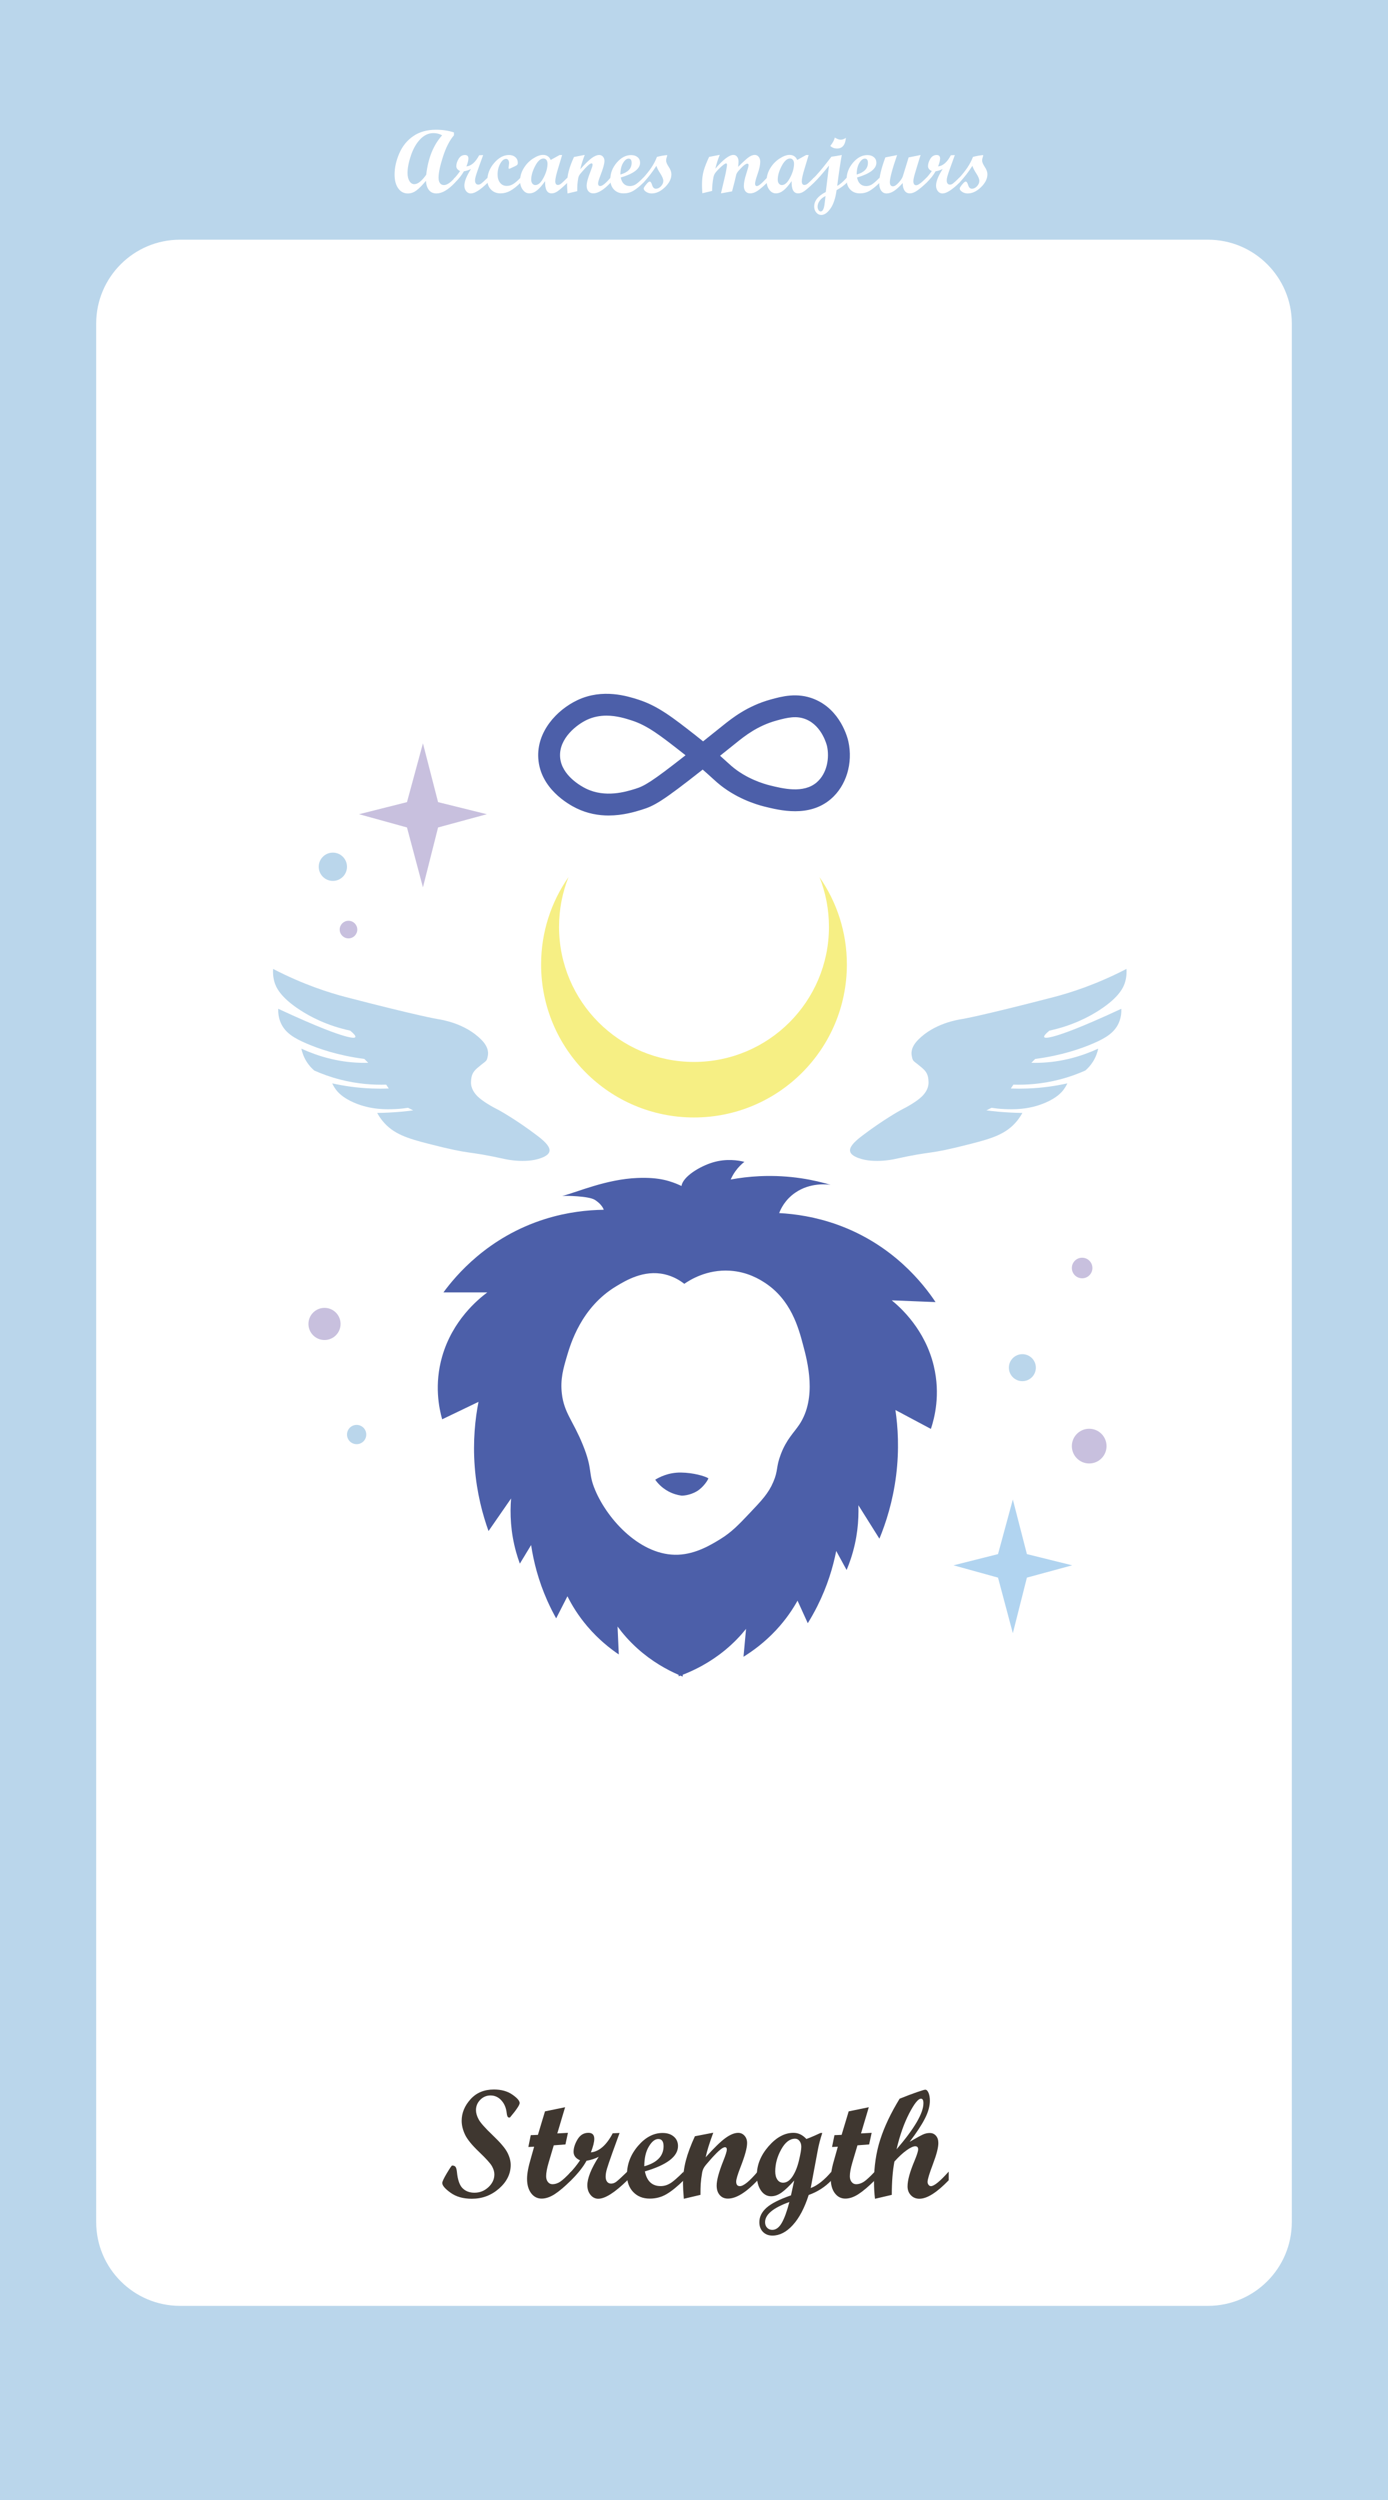 <?xml version="1.0" encoding="UTF-8"?><svg xmlns="http://www.w3.org/2000/svg" viewBox="0 0 1080 1944"><defs><style>.cls-1{fill:#fff;}.cls-2{fill:#f6ef84;}.cls-3{fill:#3f3730;}.cls-4{fill:#4c5fa9;}.cls-5{fill:#bad6eb;}.cls-6{fill:#c8c0de;}.cls-7{fill:#b1d4f0;}</style></defs><g id="_배경"><g><rect class="cls-5" width="1080" height="1944"/><path class="cls-1" d="M140.05,186.39H939.95c35.99,0,65.21,29.22,65.21,65.21V1727.82c0,35.99-29.22,65.21-65.21,65.21H140.05c-35.99,0-65.21-29.22-65.21-65.21V251.6c0-35.99,29.22-65.21,65.21-65.21Z"/><g><path class="cls-3" d="M404.34,1635.34c0,1.52-2.52,5.27-7.56,11.25h-1.05c-.78-.31-1.27-1.46-1.46-3.46-.43-4.02-1.82-7.31-4.16-9.87-2.34-2.56-5.16-3.84-8.44-3.84-3.09,0-5.74,1.12-7.97,3.37-2.23,2.24-3.34,4.93-3.34,8.05,0,2.26,.71,4.69,2.12,7.29,1.41,2.59,5.08,6.71,10.99,12.34s9.71,10.12,11.38,13.46c1.68,3.34,2.52,6.51,2.52,9.52,0,6.95-3.02,13.08-9.05,18.37-6.04,5.29-13.1,7.94-21.18,7.94-6.68,0-12.19-1.55-16.52-4.66s-6.5-5.63-6.5-7.59c0-1.09,1.19-3.63,3.57-7.62,2.38-3.98,3.75-5.98,4.1-5.98,1.25,0,2.14,.36,2.67,1.08,.53,.72,.89,2.06,1.08,4.01,.59,6.09,2.06,10.29,4.42,12.6,2.36,2.31,5.44,3.46,9.23,3.46,4.14,0,7.75-1.43,10.84-4.3,3.08-2.87,4.63-6.2,4.63-9.98,0-1.95-.6-4.03-1.8-6.23-1.2-2.21-4.58-5.96-10.14-11.26-5.56-5.3-9.2-9.79-10.92-13.46-1.72-3.67-2.58-7.25-2.58-10.72,0-6.05,2.29-11.62,6.86-16.7,4.57-5.08,10.64-7.62,18.22-7.62,5.74,0,10.52,1.32,14.33,3.96s5.71,4.83,5.71,6.59Z"/><path class="cls-3" d="M444.42,1695.34c-4.92,4.88-9.18,8.49-12.77,10.81-3.59,2.32-7.01,3.49-10.25,3.49s-6.08-1.42-8.17-4.25c-2.09-2.83-3.13-6.55-3.13-11.16,0-4.06,1-9.43,3.01-16.09l2.49-8.87-4.5,.23,1.88-9.2,5.57-.23,5.5-18.28,15.65-3.21-6.06,20.38,8.27-.47-1.94,9.02-9.09,.7-3.9,13.13c-1.36,4.56-2.03,8.19-2.03,10.89,0,1.84,.46,3.33,1.38,4.49s2.1,1.73,3.55,1.73c2,0,3.97-.63,5.93-1.9,1.96-1.27,4.83-3.92,8.63-7.94v6.74Z"/><path class="cls-3" d="M488.19,1695.34c-9.81,9.61-17.36,14.41-22.68,14.41-2.38,0-4.39-1.01-6.04-3.02s-2.46-4.5-2.46-7.47c0-5.51,2.95-12.89,8.85-22.15-2.89,1.49-6.06,2.52-9.49,3.11-2.54,4.69-6.52,9.73-11.95,15.12h-1.35v-5.27c3.05-3.16,5.8-6.56,8.26-10.2-3.36-1.48-5.04-3.69-5.04-6.62s1.03-6.22,3.08-9.64c2.05-3.42,4.87-5.13,8.47-5.13,3.05,0,4.57,1.56,4.57,4.69,0,2.46-.88,5.98-2.64,10.55,6.48-.7,12.15-5.66,16.99-14.88l5.33-.23-5.45,15c-2.27,6.33-3.73,10.63-4.39,12.92-.67,2.29-1,4.31-1,6.06,0,1.64,.38,2.95,1.14,3.93,.76,.98,1.79,1.46,3.08,1.46,1.41,0,2.75-.48,4.04-1.44,1.29-.96,4.18-3.6,8.67-7.94v6.74Z"/><path class="cls-3" d="M532.02,1695.34c-4.96,4.88-9.41,8.49-13.36,10.81-3.95,2.32-8.3,3.49-13.07,3.49-5.31,0-9.6-1.7-12.86-5.1-3.26-3.4-4.89-7.87-4.89-13.42,0-8.28,2.87-15.77,8.61-22.47,5.74-6.7,12.11-10.05,19.1-10.05,3.63,0,6.54,.94,8.73,2.81,2.19,1.88,3.28,4.34,3.28,7.38,0,8.09-8.59,14.65-25.78,19.69,1.56,7.62,5.64,11.43,12.25,11.43,2.58,0,5.04-.69,7.38-2.08,2.34-1.39,5.88-4.46,10.61-9.23v6.74Zm-30.7-10.84c10-2.81,15-8.01,15-15.59,0-3.75-1.37-5.62-4.1-5.62-2.58,0-5.04,1.96-7.38,5.89s-3.52,9.03-3.52,15.32Z"/><path class="cls-3" d="M589.56,1695.34c-9.02,9.53-16.76,14.3-23.2,14.3-2.62,0-4.73-.92-6.33-2.75-1.6-1.84-2.4-4.3-2.4-7.38,0-4.18,1.72-10.57,5.16-19.16,1.84-4.61,2.75-7.54,2.75-8.79s-.49-1.88-1.46-1.88c-.55,0-1.27,.27-2.17,.82-.82,.55-1.78,1.31-2.87,2.29-.98,.9-2.07,1.99-3.28,3.28-1.05,1.09-2.19,2.34-3.4,3.75l-3.28,3.81c-1.45,1.76-2.34,3.61-2.7,5.57-.59,3.32-.98,6.37-1.17,9.14-.12,2.07-.18,4.86-.18,8.38l-12.95,3.05c-.43-5.27-.64-9.2-.64-11.78,0-6.29,.73-12.25,2.2-17.87s3.82-11.95,7.06-18.98l14.3-2.75c-3.01,8.09-4.98,14.45-5.92,19.1,6.4-7.15,11.48-12.1,15.25-14.85s7.11-4.13,10.03-4.13c1.99,0,3.65,.75,4.97,2.25,1.33,1.5,1.99,3.38,1.99,5.65,0,3.75-1.68,9.92-5.04,18.51-2.3,5.9-3.46,9.73-3.46,11.49,0,2.35,.96,3.53,2.88,3.53,2.86,0,7.48-3.77,13.86-11.31v6.74Z"/><path class="cls-3" d="M647.04,1695.34c-4.96,5.19-10.89,9.02-17.8,11.48-3.24,10.12-7.35,17.91-12.34,23.38-4.98,5.47-10.27,8.2-15.85,8.2-3.05,0-5.51-.96-7.39-2.87-1.88-1.91-2.81-4.43-2.81-7.56,0-4.18,1.87-7.93,5.6-11.25,3.73-3.32,10.07-6.52,19.01-9.61l2.52-11.54c-3.75,4.22-6.99,7.32-9.73,9.29-2.73,1.97-5.49,2.96-8.26,2.96-3.24,0-5.9-1.52-7.97-4.57-2.07-3.05-3.11-7.01-3.11-11.89,0-7.97,3.04-15.44,9.11-22.41s12.53-10.46,19.36-10.46c3.79,0,7.15,1.6,10.07,4.8,1.76-.62,4.04-1.56,6.85-2.81l4.16-1.88h1.35c-1.52,4.61-2.69,9.1-3.51,13.48l-5.49,29.36c5.27-1.99,10.68-6.27,16.22-12.83v6.74Zm-32.81,16.93c-12.62,4.53-18.93,9.76-18.93,15.7,0,1.76,.53,3.19,1.58,4.31s2.4,1.67,4.04,1.67c2.81,0,5.25-1.78,7.32-5.33,2.07-3.55,4.06-9,5.98-16.35Zm-4.92-15c2.77,0,5.23-1.64,7.38-4.92,2.15-3.28,3.82-7.44,5.01-12.48,1.19-5.04,1.79-8.53,1.79-10.49,0-1.84-.46-3.35-1.38-4.54-.92-1.19-2.06-1.79-3.43-1.79-4.14,0-7.75,2.79-10.84,8.38-3.09,5.59-4.63,11.27-4.63,17.05,0,2.7,.56,4.83,1.67,6.42s2.59,2.37,4.42,2.37Z"/><path class="cls-3" d="M680.73,1695.34c-4.92,4.88-9.18,8.49-12.77,10.81-3.59,2.32-7.01,3.49-10.25,3.49s-6.08-1.42-8.17-4.25c-2.09-2.83-3.13-6.55-3.13-11.16,0-4.06,1-9.43,3.01-16.09l2.49-8.87-4.5,.23,1.88-9.2,5.57-.23,5.5-18.28,15.65-3.21-6.06,20.38,8.27-.47-1.94,9.02-9.09,.7-3.9,13.13c-1.36,4.56-2.03,8.19-2.03,10.89,0,1.84,.46,3.33,1.38,4.49s2.1,1.73,3.55,1.73c2,0,3.97-.63,5.93-1.9,1.96-1.27,4.83-3.92,8.63-7.94v6.74Z"/><path class="cls-3" d="M738.21,1695.34c-9.26,9.61-16.88,14.41-22.85,14.41-2.66,0-4.85-.91-6.59-2.72-1.74-1.82-2.61-4.11-2.61-6.88,0-4.69,1.8-11.29,5.39-19.8,1.91-4.61,2.87-7.62,2.87-9.02,0-1.6-.76-2.4-2.29-2.4s-3.83,1.06-6.8,3.19c-2.97,2.13-6.09,5.03-9.38,8.7-1.37,7.19-2.05,15.82-2.05,25.9l-13.07,3.05c-.51-4.1-.76-8.55-.76-13.36,0-11.64,1.6-22.48,4.8-32.52,3.2-10.04,8.24-20.68,15.12-31.93,5.12-2.07,9.58-3.76,13.39-5.07,3.81-1.31,5.99-1.96,6.53-1.96,1.02,0,1.88,.82,2.58,2.46s1.05,3.69,1.05,6.15c0,4.14-1.27,8.72-3.81,13.74-2.54,5.02-6.52,11.08-11.95,18.19,5.2-3.01,8.66-4.9,10.38-5.68,1.72-.78,3.48-1.17,5.28-1.17,1.99,0,3.61,.71,4.84,2.14s1.85,3.31,1.85,5.66c0,3.52-1.4,8.97-4.2,16.35-2.8,7.38-4.2,12.01-4.2,13.88,0,.86,.26,1.62,.79,2.29s1.14,1,1.84,1c2.5,0,7.11-3.77,13.82-11.31v6.74Zm-40.61-24.02c13.95-16.21,20.92-28.16,20.92-35.86,0-2.34-.64-3.52-1.93-3.52-2.15,0-5.21,3.85-9.2,11.54-3.98,7.7-7.25,16.97-9.79,27.83Z"/></g><g><path class="cls-1" d="M353.98,142.06c-5.24,5.58-10.05,8.37-14.42,8.37-2.42,0-4.33-.85-5.74-2.56s-2.2-4.15-2.36-7.31c-2.76,3.35-5.2,5.83-7.33,7.45-2.13,1.62-4.4,2.43-6.82,2.43-3.1,0-5.59-1.34-7.47-4.02-1.88-2.68-2.82-6.25-2.82-10.71,0-5.33,1.23-10.83,3.69-16.49s6.11-10.13,10.94-13.42,10.69-4.92,17.57-4.92c5.15,0,9.81,.7,13.98,2.09v2.26c-3.4,3.96-6.24,9.51-8.53,16.64-2.29,7.13-3.44,12.57-3.44,16.3,0,1.82,.37,3.24,1.11,4.24,.74,1,1.77,1.5,3.09,1.5,2.37,0,5.22-1.93,8.54-5.78v3.93Zm-9.95-36.85c-2.1-1.14-4.35-1.71-6.77-1.71-3.81,0-7.24,1.59-10.29,4.77s-5.46,7.39-7.23,12.63c-1.77,5.24-2.65,9.79-2.65,13.64,0,2.57,.5,4.67,1.49,6.27,.99,1.61,2.26,2.41,3.81,2.41,2.69,0,5.78-2.45,9.26-7.35,1.44-12.85,5.56-23.07,12.37-30.66Z"/><path class="cls-1" d="M379.51,142.03c-5.72,5.61-10.13,8.41-13.23,8.41-1.39,0-2.56-.59-3.52-1.76s-1.44-2.63-1.44-4.36c0-3.21,1.72-7.52,5.16-12.92-1.69,.87-3.53,1.47-5.54,1.81-1.48,2.73-3.8,5.67-6.97,8.82h-.79v-3.08c1.78-1.85,3.38-3.83,4.82-5.95-1.96-.87-2.94-2.15-2.94-3.86s.6-3.63,1.79-5.62c1.2-1.99,2.84-2.99,4.94-2.99,1.78,0,2.67,.91,2.67,2.73,0,1.44-.51,3.49-1.54,6.15,3.78-.41,7.09-3.3,9.91-8.68l3.11-.14-3.18,8.75c-1.32,3.69-2.18,6.2-2.56,7.54-.39,1.33-.58,2.51-.58,3.54,0,.96,.22,1.72,.67,2.29,.44,.57,1.04,.86,1.79,.86,.82,0,1.61-.28,2.36-.84s2.44-2.1,5.06-4.63v3.93Z"/><path class="cls-1" d="M405.08,142.03c-2.92,2.87-5.59,4.98-8.02,6.32-2.43,1.34-4.96,2.02-7.61,2.02-2.96,0-5.41-.96-7.33-2.89-1.93-1.92-2.89-4.37-2.89-7.33,0-4.85,1.77-9.34,5.31-13.45,3.54-4.11,7.38-6.17,11.5-6.17,2.03,0,3.68,.56,4.96,1.69s1.91,2.59,1.91,4.39c0,.64-.12,1.12-.36,1.44-.24,.32-.69,.64-1.35,.96l-3.96,1.88c-.48,.23-.83,.34-1.06,.34-.32,0-.48-.23-.48-.68,0-.18,.07-.78,.21-1.79,.14-1.01,.21-1.63,.21-1.86,0-1-.21-1.81-.63-2.43s-.99-.92-1.69-.92c-1.66,0-3.19,1.23-4.56,3.69-1.38,2.46-2.07,5.26-2.07,8.41,0,2.71,.65,4.88,1.95,6.49,1.3,1.62,3.03,2.43,5.2,2.43,1.85,0,3.58-.53,5.21-1.59s3.48-2.68,5.55-4.87v3.93Z"/><path class="cls-1" d="M441.58,142.03c-3.65,3.46-6.26,5.72-7.83,6.77-1.57,1.05-3.08,1.57-4.51,1.57-3.6,0-5.3-3.18-5.09-9.54-2.28,3.26-4.38,5.66-6.31,7.21-1.93,1.55-3.91,2.32-5.96,2.32s-3.71-.94-5.11-2.82c-1.4-1.88-2.1-4.19-2.1-6.92,0-3.42,.94-6.68,2.82-9.78,1.88-3.1,4.29-5.61,7.23-7.52s5.54-2.87,7.79-2.87c2.85,0,4.84,1.31,5.98,3.93l6.99-3.86h1.92l-3.02,10.01c-1.55,5.04-2.33,8.49-2.33,10.36,0,1.96,.69,2.94,2.08,2.94,.89,0,1.87-.47,2.94-1.42,1.07-.95,2.57-2.39,4.51-4.32v3.93Zm-25.02,1.88c2.28,0,4.43-1.94,6.44-5.83,2.02-3.88,3.02-7.47,3.02-10.75,0-1.28-.29-2.27-.85-2.99-.57-.72-1.33-1.08-2.29-1.08-2.28,0-4.44,1.94-6.48,5.81-2.04,3.87-3.06,7.44-3.06,10.7,0,1.23,.3,2.23,.91,2.99,.6,.76,1.37,1.15,2.31,1.15Z"/><path class="cls-1" d="M475.11,142.03c-5.26,5.56-9.78,8.34-13.54,8.34-1.53,0-2.76-.54-3.69-1.61-.93-1.07-1.4-2.51-1.4-4.31,0-2.44,1-6.16,3.01-11.18,1.07-2.69,1.61-4.4,1.61-5.13s-.29-1.09-.85-1.09c-.32,0-.74,.16-1.27,.48-.48,.32-1.04,.76-1.67,1.33-.57,.52-1.21,1.16-1.91,1.91-.62,.64-1.28,1.37-1.98,2.19l-1.91,2.22c-.84,1.03-1.37,2.11-1.57,3.25-.34,1.94-.57,3.71-.68,5.33-.07,1.21-.1,2.84-.1,4.89l-7.55,1.78c-.25-3.08-.38-5.37-.38-6.87,0-3.67,.43-7.14,1.28-10.43,.86-3.28,2.23-6.97,4.12-11.07l8.34-1.61c-1.75,4.72-2.9,8.43-3.45,11.14,3.73-4.17,6.7-7.06,8.89-8.67,2.19-1.61,4.14-2.41,5.85-2.41,1.16,0,2.13,.44,2.9,1.31,.77,.88,1.16,1.97,1.16,3.29,0,2.18-.98,5.78-2.94,10.8-1.34,3.44-2.02,5.68-2.02,6.7,0,1.37,.56,2.06,1.68,2.06,1.67,0,4.36-2.2,8.09-6.6v3.93Z"/><path class="cls-1" d="M500.64,142.03c-2.89,2.85-5.49,4.95-7.79,6.31-2.3,1.36-4.84,2.03-7.62,2.03-3.1,0-5.6-.99-7.5-2.97s-2.85-4.59-2.85-7.83c0-4.83,1.67-9.2,5.02-13.11s7.06-5.86,11.14-5.86c2.12,0,3.82,.55,5.09,1.64,1.28,1.09,1.91,2.53,1.91,4.31,0,4.72-5.01,8.54-15.04,11.48,.91,4.44,3.29,6.66,7.14,6.66,1.5,0,2.94-.4,4.31-1.21s3.43-2.6,6.19-5.38v3.93Zm-17.91-6.32c5.83-1.64,8.75-4.67,8.75-9.09,0-2.19-.8-3.28-2.39-3.28-1.5,0-2.94,1.14-4.31,3.43s-2.05,5.27-2.05,8.94Z"/><path class="cls-1" d="M511.17,122c1.57-.41,3.15-.75,4.75-1.01s2.55-.39,2.87-.39c.23,0,.34,.09,.34,.27,0,.34-.09,.69-.27,1.06-.37,1.05-.55,2.05-.55,3.01,0,1.18,.69,2.8,2.05,4.85s2.05,3.96,2.05,5.71c0,3.49-1.67,6.85-5.01,10.08-3.34,3.24-6.8,4.85-10.38,4.85-1.55,0-2.96-.41-4.24-1.23s-1.91-1.7-1.91-2.63c0-.55,.63-1.58,1.9-3.11,1.26-1.53,2.17-2.29,2.72-2.29,.73,0,1.38,.93,1.95,2.8,.57,1.87,1.55,2.8,2.94,2.8s2.7-.64,3.91-1.93,1.83-2.67,1.83-4.15c0-1.44-.77-3.35-2.32-5.74-1.55-2.39-2.58-4.4-3.08-6.01-2.64,4.26-5.99,8.62-10.05,13.09h-.79v-3.08c5.58-5.95,9.34-11.6,11.28-16.95Z"/><path class="cls-1" d="M596.89,142.03c-2.85,2.78-5.29,4.87-7.31,6.26-2.03,1.39-4,2.08-5.91,2.08-1.5,0-2.7-.52-3.57-1.55s-1.31-2.43-1.31-4.19c0-2.46,.62-5.58,1.85-9.37,1.23-3.78,1.85-6.08,1.85-6.9,0-.73-.38-1.09-1.13-1.09-.23,0-.5,.08-.82,.24-.34,.16-.73,.39-1.16,.68-.43,.32-.9,.71-1.4,1.16-.5,.46-1.03,.98-1.57,1.57-.59,.59-1.18,1.24-1.78,1.95-1,1.18-1.59,2.18-1.78,2.97l-1.14,4.89-2.07,8.07-8.66,1.57,3.32-14.08c.25-1.03,.55-2.53,.89-4.51s.51-3.17,.51-3.55c0-.77-.26-1.16-.79-1.16-.16,0-.39,.08-.68,.24-.34,.16-.73,.4-1.16,.72-.5,.37-1.04,.8-1.61,1.3-.62,.55-1.28,1.17-1.98,1.88-.75,.75-1.53,1.58-2.32,2.49-1.09,1.23-1.78,2.67-2.05,4.31-.37,1.96-.62,3.71-.75,5.26-.16,1.55-.25,3.28-.27,5.2l-7.59,1.81c-.18-2.62-.27-4.81-.27-6.56,0-4.17,.43-7.8,1.3-10.89s2.28-6.69,4.24-10.82l8.27-1.61c-1.48,3.71-2.63,7.3-3.45,10.77,6.13-7.13,10.82-10.7,14.08-10.7,1.18,0,2.15,.48,2.89,1.45,.74,.97,1.11,2.24,1.11,3.81,0,.73-.11,2.07-.34,4.03,3.85-3.85,6.62-6.36,8.29-7.54,1.67-1.17,3.22-1.76,4.63-1.76,1.25,0,2.28,.5,3.08,1.5,.8,1,1.2,2.28,1.2,3.83,0,2.44-.67,5.57-2.01,9.4-1.34,3.83-2.01,6.36-2.01,7.59s.46,1.91,1.4,1.91c.59,0,1.42-.39,2.47-1.18,1.06-.79,2.9-2.59,5.54-5.42v3.93Z"/><path class="cls-1" d="M633.4,142.03c-3.65,3.46-6.26,5.72-7.83,6.77-1.57,1.05-3.08,1.57-4.51,1.57-3.6,0-5.3-3.18-5.09-9.54-2.28,3.26-4.38,5.66-6.31,7.21-1.93,1.55-3.91,2.32-5.96,2.32s-3.71-.94-5.11-2.82c-1.4-1.88-2.1-4.19-2.1-6.92,0-3.42,.94-6.68,2.82-9.78,1.88-3.1,4.29-5.61,7.23-7.52s5.54-2.87,7.79-2.87c2.85,0,4.84,1.31,5.98,3.93l6.99-3.86h1.92l-3.02,10.01c-1.55,5.04-2.33,8.49-2.33,10.36,0,1.96,.69,2.94,2.08,2.94,.89,0,1.87-.47,2.94-1.42,1.07-.95,2.57-2.39,4.51-4.32v3.93Zm-25.02,1.88c2.28,0,4.43-1.94,6.44-5.83,2.02-3.88,3.02-7.47,3.02-10.75,0-1.28-.29-2.27-.85-2.99-.57-.72-1.33-1.08-2.29-1.08-2.28,0-4.44,1.94-6.48,5.81-2.04,3.87-3.06,7.44-3.06,10.7,0,1.23,.3,2.23,.91,2.99,.6,.76,1.37,1.15,2.31,1.15Z"/><path class="cls-1" d="M658.93,142.03c-2.15,2.16-4.81,4.1-7.99,5.81-.83,6.22-2.41,11-4.75,14.32-2.34,3.33-4.72,4.99-7.16,4.99-1.53,0-2.83-.63-3.9-1.9s-1.61-2.82-1.61-4.67c0-4.47,3.01-8.23,9.02-11.28l2.53-20.58c-4.74,5.92-8.64,10.36-11.69,13.29h-.79v-3.08c3.03-2.89,7.11-7.68,12.24-14.36l2.12-2.73c2.39-.27,5.07-.72,8.03-1.33-1.01,5.42-2.19,13.43-3.55,24.03,2.1-1.05,4.57-3.18,7.41-6.39l.07,3.86Zm-16.6,10.42c-1.91,.89-3.41,2.09-4.51,3.61-1.1,1.52-1.65,3.07-1.65,4.67,0,1.03,.24,1.9,.72,2.62s1.04,1.08,1.67,1.08c1.57,0,2.6-2.01,3.08-6.02l.69-5.95Zm15.85-45.29c-.43,5.56-2.75,8.34-6.94,8.34-1.96,0-3.69-.66-5.2-1.98,1.98-2.53,3.15-4.72,3.52-6.56,1.82,1.12,3.34,1.68,4.55,1.68,1.37,0,2.72-.49,4.07-1.47Z"/><path class="cls-1" d="M684.49,142.03c-2.89,2.85-5.49,4.95-7.79,6.31s-4.84,2.03-7.62,2.03c-3.1,0-5.6-.99-7.5-2.97s-2.85-4.59-2.85-7.83c0-4.83,1.68-9.2,5.03-13.11s7.06-5.86,11.14-5.86c2.12,0,3.82,.55,5.09,1.64s1.91,2.53,1.91,4.31c0,4.72-5.01,8.54-15.04,11.48,.91,4.44,3.29,6.66,7.14,6.66,1.5,0,2.94-.4,4.31-1.21s3.43-2.6,6.19-5.38v3.93Zm-17.91-6.32c5.83-1.64,8.75-4.67,8.75-9.09,0-2.19-.8-3.28-2.39-3.28-1.5,0-2.94,1.14-4.31,3.43s-2.05,5.27-2.05,8.94Z"/><path class="cls-1" d="M721,142.03c-3.01,2.85-5.53,4.95-7.55,6.31-2.03,1.36-3.85,2.03-5.47,2.03-1.8,0-3.19-.72-4.15-2.15s-1.45-3.38-1.45-5.85c-2.51,2.76-4.75,4.79-6.73,6.1s-3.92,1.96-5.81,1.96c-1.73,0-3.12-.72-4.17-2.15s-1.57-3.38-1.57-5.85c0-4.74,1.6-11.42,4.79-20.03l9.13-1.82c-3.75,10.92-5.63,17.93-5.64,21.03,0,2.19,.82,3.28,2.46,3.28,1.19,0,2.65-.96,4.41-2.89,1.75-1.92,2.85-3.61,3.28-5.04l4.48-14.56,9.3-1.88c-2.15,6.86-3.62,11.68-4.42,14.46-.8,2.78-1.2,4.73-1.2,5.85,0,2.14,.73,3.21,2.19,3.21,1.19,0,2.94-1.08,5.27-3.25l2.87-2.7v3.93Z"/><path class="cls-1" d="M746.53,142.03c-5.72,5.61-10.13,8.41-13.23,8.41-1.39,0-2.56-.59-3.52-1.76s-1.44-2.63-1.44-4.36c0-3.21,1.72-7.52,5.16-12.92-1.69,.87-3.53,1.47-5.54,1.81-1.48,2.73-3.8,5.67-6.97,8.82h-.79v-3.08c1.78-1.85,3.38-3.83,4.82-5.95-1.96-.87-2.94-2.15-2.94-3.86s.6-3.63,1.79-5.62c1.2-1.99,2.84-2.99,4.94-2.99,1.78,0,2.67,.91,2.67,2.73,0,1.44-.51,3.49-1.54,6.15,3.78-.41,7.09-3.3,9.91-8.68l3.11-.14-3.18,8.75c-1.32,3.69-2.18,6.2-2.56,7.54-.39,1.33-.58,2.51-.58,3.54,0,.96,.22,1.72,.67,2.29,.44,.57,1.04,.86,1.79,.86,.82,0,1.61-.28,2.36-.84s2.44-2.1,5.06-4.63v3.93Z"/><path class="cls-1" d="M757.06,122c1.57-.41,3.15-.75,4.75-1.01s2.55-.39,2.87-.39c.23,0,.34,.09,.34,.27,0,.34-.09,.69-.27,1.06-.37,1.05-.55,2.05-.55,3.01,0,1.18,.69,2.8,2.05,4.85s2.05,3.96,2.05,5.71c0,3.49-1.67,6.85-5.01,10.08-3.34,3.24-6.8,4.85-10.38,4.85-1.55,0-2.96-.41-4.24-1.23s-1.91-1.7-1.91-2.63c0-.55,.63-1.58,1.9-3.11,1.26-1.53,2.17-2.29,2.72-2.29,.73,0,1.38,.93,1.95,2.8,.57,1.87,1.55,2.8,2.94,2.8s2.7-.64,3.91-1.93,1.83-2.67,1.83-4.15c0-1.44-.77-3.35-2.32-5.74-1.55-2.39-2.58-4.4-3.08-6.01-2.64,4.26-5.99,8.62-10.05,13.09h-.79v-3.08c5.58-5.95,9.34-11.6,11.28-16.95Z"/></g></g></g><g id="_반짝이"><polygon class="cls-6" points="329.09 578.01 340.87 623.74 378.81 633.13 340.87 643.43 329.09 690 316.67 643.43 279.36 633.13 316.67 623.74 329.09 578.01"/><polygon class="cls-7" points="788.09 1166.01 799.03 1208.47 834.26 1217.19 799.03 1226.76 788.09 1270 776.56 1226.76 741.91 1217.19 776.56 1208.47 788.09 1166.01"/><circle class="cls-5" cx="259" cy="674" r="11"/><circle class="cls-6" cx="271.16" cy="722.84" r="6.85"/><circle class="cls-6" cx="847.5" cy="1124.5" r="13.5"/><circle class="cls-5" cx="795.5" cy="1063.5" r="10.5"/><circle class="cls-6" cx="842" cy="986" r="8"/><circle class="cls-6" cx="252.5" cy="1029.5" r="12.5"/><circle class="cls-5" cx="277.5" cy="1115.5" r="7.5"/></g><g id="_힘"><path class="cls-2" d="M637.63,682c4.76,11.99,7.38,25.06,7.38,38.75,0,57.99-47.01,105.01-105.01,105.01s-105.01-47.01-105.01-105.01c0-13.69,2.62-26.76,7.38-38.75-13.45,19.27-21.34,42.71-21.34,67.99,0,65.7,53.26,118.96,118.96,118.96s118.96-53.26,118.96-118.96c0-25.28-7.89-48.72-21.34-67.99Z"/><path class="cls-4" d="M473.61,634.14c-7.76,0-16.38-1.4-25.06-5.62-6.58-3.2-28.16-15.44-29.71-38.77-1.38-20.72,14.31-37.69,30.47-45.33,19.64-9.28,39.05-3.06,47.34-.41,15.27,4.89,26.88,13.96,44.44,27.69,2.05,1.6,4.14,3.28,5.98,4.78,4.58-3.65,9.61-7.67,15.16-12.12,7.22-5.79,19.22-15.42,37.44-20.44,8.7-2.39,20.61-5.67,33.76-.36,20.75,8.38,26.14,30.53,26.69,33.03,3.7,16.85-1.62,34.38-13.54,44.66-16.96,14.62-39.82,8.92-52.1,5.85-6.32-1.58-22.54-6.55-36.54-18.68-1.03-.89-2.19-1.95-3.61-3.24-1.93-1.75-4.35-3.96-7.57-6.76-31.62,24.94-37.76,28.26-47.51,31.25-5.21,1.6-14.55,4.46-25.64,4.46Zm-1.71-77.66c-4.9,0-10.14,.87-15.33,3.32-7.61,3.59-21.74,14.24-20.77,28.83,.97,14.55,16.98,23.05,20.18,24.6,15.06,7.32,30.75,2.51,38.29,.19,7.02-2.15,12.71-5.36,39.14-26.12-.92-.74-1.86-1.48-2.78-2.2-16.7-13.05-26.77-20.93-39.15-24.89-4.6-1.47-11.65-3.73-19.57-3.73Zm88.39,31.2c2.21,1.95,3.99,3.58,5.49,4.94,1.29,1.17,2.35,2.14,3.29,2.95h0c11.54,10,25.51,14.03,29.52,15.03,10.59,2.64,26.6,6.63,36.89-2.23,8.25-7.12,9.98-19.26,8.03-28.15-.03-.16-3.58-15.7-16.45-20.91-7.26-2.93-14.06-1.44-22.87,.99-14.83,4.09-24.73,12.02-31.28,17.28-4.52,3.62-8.72,6.98-12.61,10.09Z"/><path class="cls-5" d="M661.51,895.43c-.76-3.1,2.28-6.88,9-12,16.49-12.58,30-20,30-20,6.07-3.05,13.19-7.19,17-11,2-2,5.15-5.86,5-11-.16-5.46-1.5-8-5-11-7-6-7.17-4.68-8-9-.29-1.52-1.52-6.43,5-13,12.53-12.64,30.49-15.44,34-16,0,0,14.09-2.24,71-17,13.61-3.53,33.53-9.87,57-22,.17,2.47,.13,6.01-1,10-1.13,3.98-4.31,11.8-20,22-7.74,5.03-20.7,12.05-39,16-3.07,2.55-4.4,4.21-4,5,.69,1.36,6.44-.26,9-1,5.77-1.66,19.18-6.22,51-21,.1,2.77-.14,6.79-2,11-3.37,7.64-10.27,11.83-20,16-9.56,4.1-24.6,9.36-45,12l-3,3c1.96,.05,3.96,.06,6,0,17.85-.48,33.38-5.22,46-11-.51,2.44-1.58,6.11-4,10-2.01,3.23-4.27,5.51-6,7-5.66,2.53-12.35,5.02-20,7-14.02,3.63-26.49,4.29-36,4-.67,1-1.33,2-2,3,4.12,.16,8.46,.17,13,0,11.6-.44,22.01-2.01,31-4-.59,1.27-1.54,3.07-3,5-1.5,1.98-5.09,6.15-14,10-13.17,5.69-25.46,5.28-32,5-4.18-.18-7.63-.63-10-1-1.33,.67-2.67,1.33-4,2,2.92,.38,5.92,.72,9,1,6.65,.61,13,.92,19,1-.81,1.49-2.11,3.64-4,6-8.41,10.46-19.75,13.83-36,18-36.05,9.25-27.17,4.73-60,12,0,0-18.07,4-30-2-1.68-.85-3.53-2.06-4-4Z"/><path class="cls-5" d="M427.49,895.43c.76-3.1-2.28-6.88-9-12-16.49-12.58-30-20-30-20-6.07-3.05-13.19-7.19-17-11-2-2-5.15-5.86-5-11,.16-5.46,1.5-8,5-11,7-6,7.17-4.68,8-9,.29-1.52,1.52-6.43-5-13-12.53-12.64-30.49-15.44-34-16,0,0-14.09-2.24-71-17-13.61-3.53-33.53-9.87-57-22-.17,2.47-.13,6.01,1,10,1.13,3.98,4.31,11.8,20,22,7.74,5.03,20.7,12.05,39,16,3.07,2.55,4.4,4.21,4,5-.69,1.36-6.44-.26-9-1-5.77-1.66-19.18-6.22-51-21-.1,2.77,.14,6.79,2,11,3.37,7.64,10.27,11.83,20,16,9.56,4.1,24.6,9.36,45,12l3,3c-1.96,.05-3.96,.06-6,0-17.85-.48-33.38-5.22-46-11,.51,2.44,1.58,6.11,4,10,2.01,3.23,4.27,5.51,6,7,5.66,2.53,12.35,5.02,20,7,14.02,3.63,26.49,4.29,36,4,.67,1,1.33,2,2,3-4.12,.16-8.46,.17-13,0-11.6-.44-22.01-2.01-31-4,.59,1.27,1.54,3.07,3,5,1.5,1.98,5.09,6.15,14,10,13.17,5.69,25.46,5.28,32,5,4.18-.18,7.63-.63,10-1,1.33,.67,2.67,1.33,4,2-2.92,.38-5.92,.72-9,1-6.65,.61-13,.92-19,1,.81,1.49,2.11,3.64,4,6,8.41,10.46,19.75,13.83,36,18,36.05,9.25,27.17,4.73,60,12,0,0,18.07,4,30-2,1.68-.85,3.53-2.06,4-4Z"/><path class="cls-4" d="M726.61,1062.29c-6.77-28.41-25.73-45.42-32.75-51.15,11.36,.46,22.72,.91,34.09,1.37-8.93-13.38-32.49-44.39-76.24-60.14-17.19-6.19-33.04-8.42-45.44-9.07,1.16-3.06,4.42-10.26,12.44-15.81,11.79-8.15,24.93-6.53,27.6-6.14-11.92-3.57-31.27-7.87-55.3-6.75-8.12,.38-15.62,1.34-22.45,2.6,.94-2.14,2.12-4.29,3.62-6.4,2.28-3.19,4.78-5.59,7.02-7.36-4.98-1.22-14.04-2.66-24.37,.4-10.4,3.08-23.54,11.16-24.55,18.37-8.15-3.74-17.02-6.93-34.32-6.22-24.37,1-46.41,10.91-58.49,14,2.69-.28,20.47,0,25.34,3,2.64,1.63,5.95,4.62,6.98,7.73-12.42,.16-28.35,1.75-45.81,7.24-44.44,13.98-69.41,44.02-78.96,57.03h34.12c-7.27,5.44-27.01,21.68-35.09,49.79-6.29,21.87-2.45,40.23,0,48.88,9.42-4.53,18.85-9.05,28.27-13.58-2.52,12.91-4.51,30.29-2.92,50.69,1.58,20.41,6.24,37.34,10.72,49.79,5.85-8.45,11.7-16.9,17.55-25.35-.94,11.78-.44,26.08,3.9,41.64,.88,3.16,1.87,6.18,2.92,9.05,2.92-4.83,5.85-9.66,8.77-14.48,1.89,12.67,5.58,27.58,12.67,43.45,2.17,4.85,4.47,9.37,6.82,13.58,2.92-5.73,5.85-11.47,8.77-17.2,3.31,6.65,8.25,14.94,15.6,23.54,8.51,9.97,17.39,17,24.37,21.73-.32-7.24-.65-14.48-.97-21.73,3.86,5.27,8.95,11.24,15.6,17.2,11.28,10.11,22.88,16.44,31.96,20.4,0,.37-.02,.73-.03,1.1,.45-.16,.92-.34,1.39-.51,.6,.25,1.19,.5,1.77,.73,0-.47,.02-.94,.03-1.42,9.26-3.6,21.14-9.46,32.88-19.11,6.92-5.68,12.28-11.45,16.38-16.56-.66,7.22-1.32,14.44-1.98,21.67,7.19-4.44,16.39-11.11,25.36-20.73,7.74-8.3,13.06-16.37,16.68-22.89,2.66,5.85,5.31,11.69,7.97,17.54,2.55-4.11,5.06-8.54,7.45-13.29,7.83-15.58,12.2-30.32,14.68-42.9,2.7,4.94,5.4,9.88,8.09,14.82,1.19-2.83,2.31-5.8,3.34-8.93,5.06-15.37,6.23-29.64,5.83-41.45,5.45,8.68,10.9,17.35,16.35,26.03,5.06-12.25,10.49-28.99,13.02-49.31,2.53-20.32,1.35-37.76-.57-50.76,9.2,4.9,18.41,9.8,27.61,14.7,2.85-8.54,7.54-26.73,2.27-48.84Zm-104.7,45.52c-4.19,6.29-9.97,11.38-14.43,23.2-3.77,9.98-1.91,12.33-5.77,21.34-3.81,8.9-8.91,14.26-18.28,24.13-8.48,8.93-14.03,14.87-23.09,20.42-6.9,4.22-18.8,11.5-32.71,12.06-28.63,1.15-54.5-26.63-64.47-50.11-5.92-13.95-1.58-15.42-9.62-35.26-7.7-18.99-14.61-24.89-16.36-39.9-1.31-11.26,1.2-19.78,3.85-28.77,2.88-9.77,11.18-38.37,38.49-54.75,7.39-4.43,21.31-12.94,37.53-9.28,6.98,1.57,12.16,4.89,15.4,7.42,4.22-2.94,17.49-11.38,35.6-10.21,13.71,.89,23.15,6.83,26.94,9.28,20.5,13.26,26.35,35.2,29.83,48.25,3.52,13.21,11.01,41.31-2.89,62.17Z"/><path class="cls-4" d="M551.19,1149.52c-2.85-1.77-11.86-4.33-21.25-4.47-10.04-.15-17.3,3.83-20.13,5.59,1.6,2.25,4.79,6.06,10.07,8.95,3.94,2.16,7.61,3,10.07,3.36,.65,.21,6.71,0,12.3-3.36,5.19-3.11,8.84-9.09,8.95-10.07Z"/></g></svg>